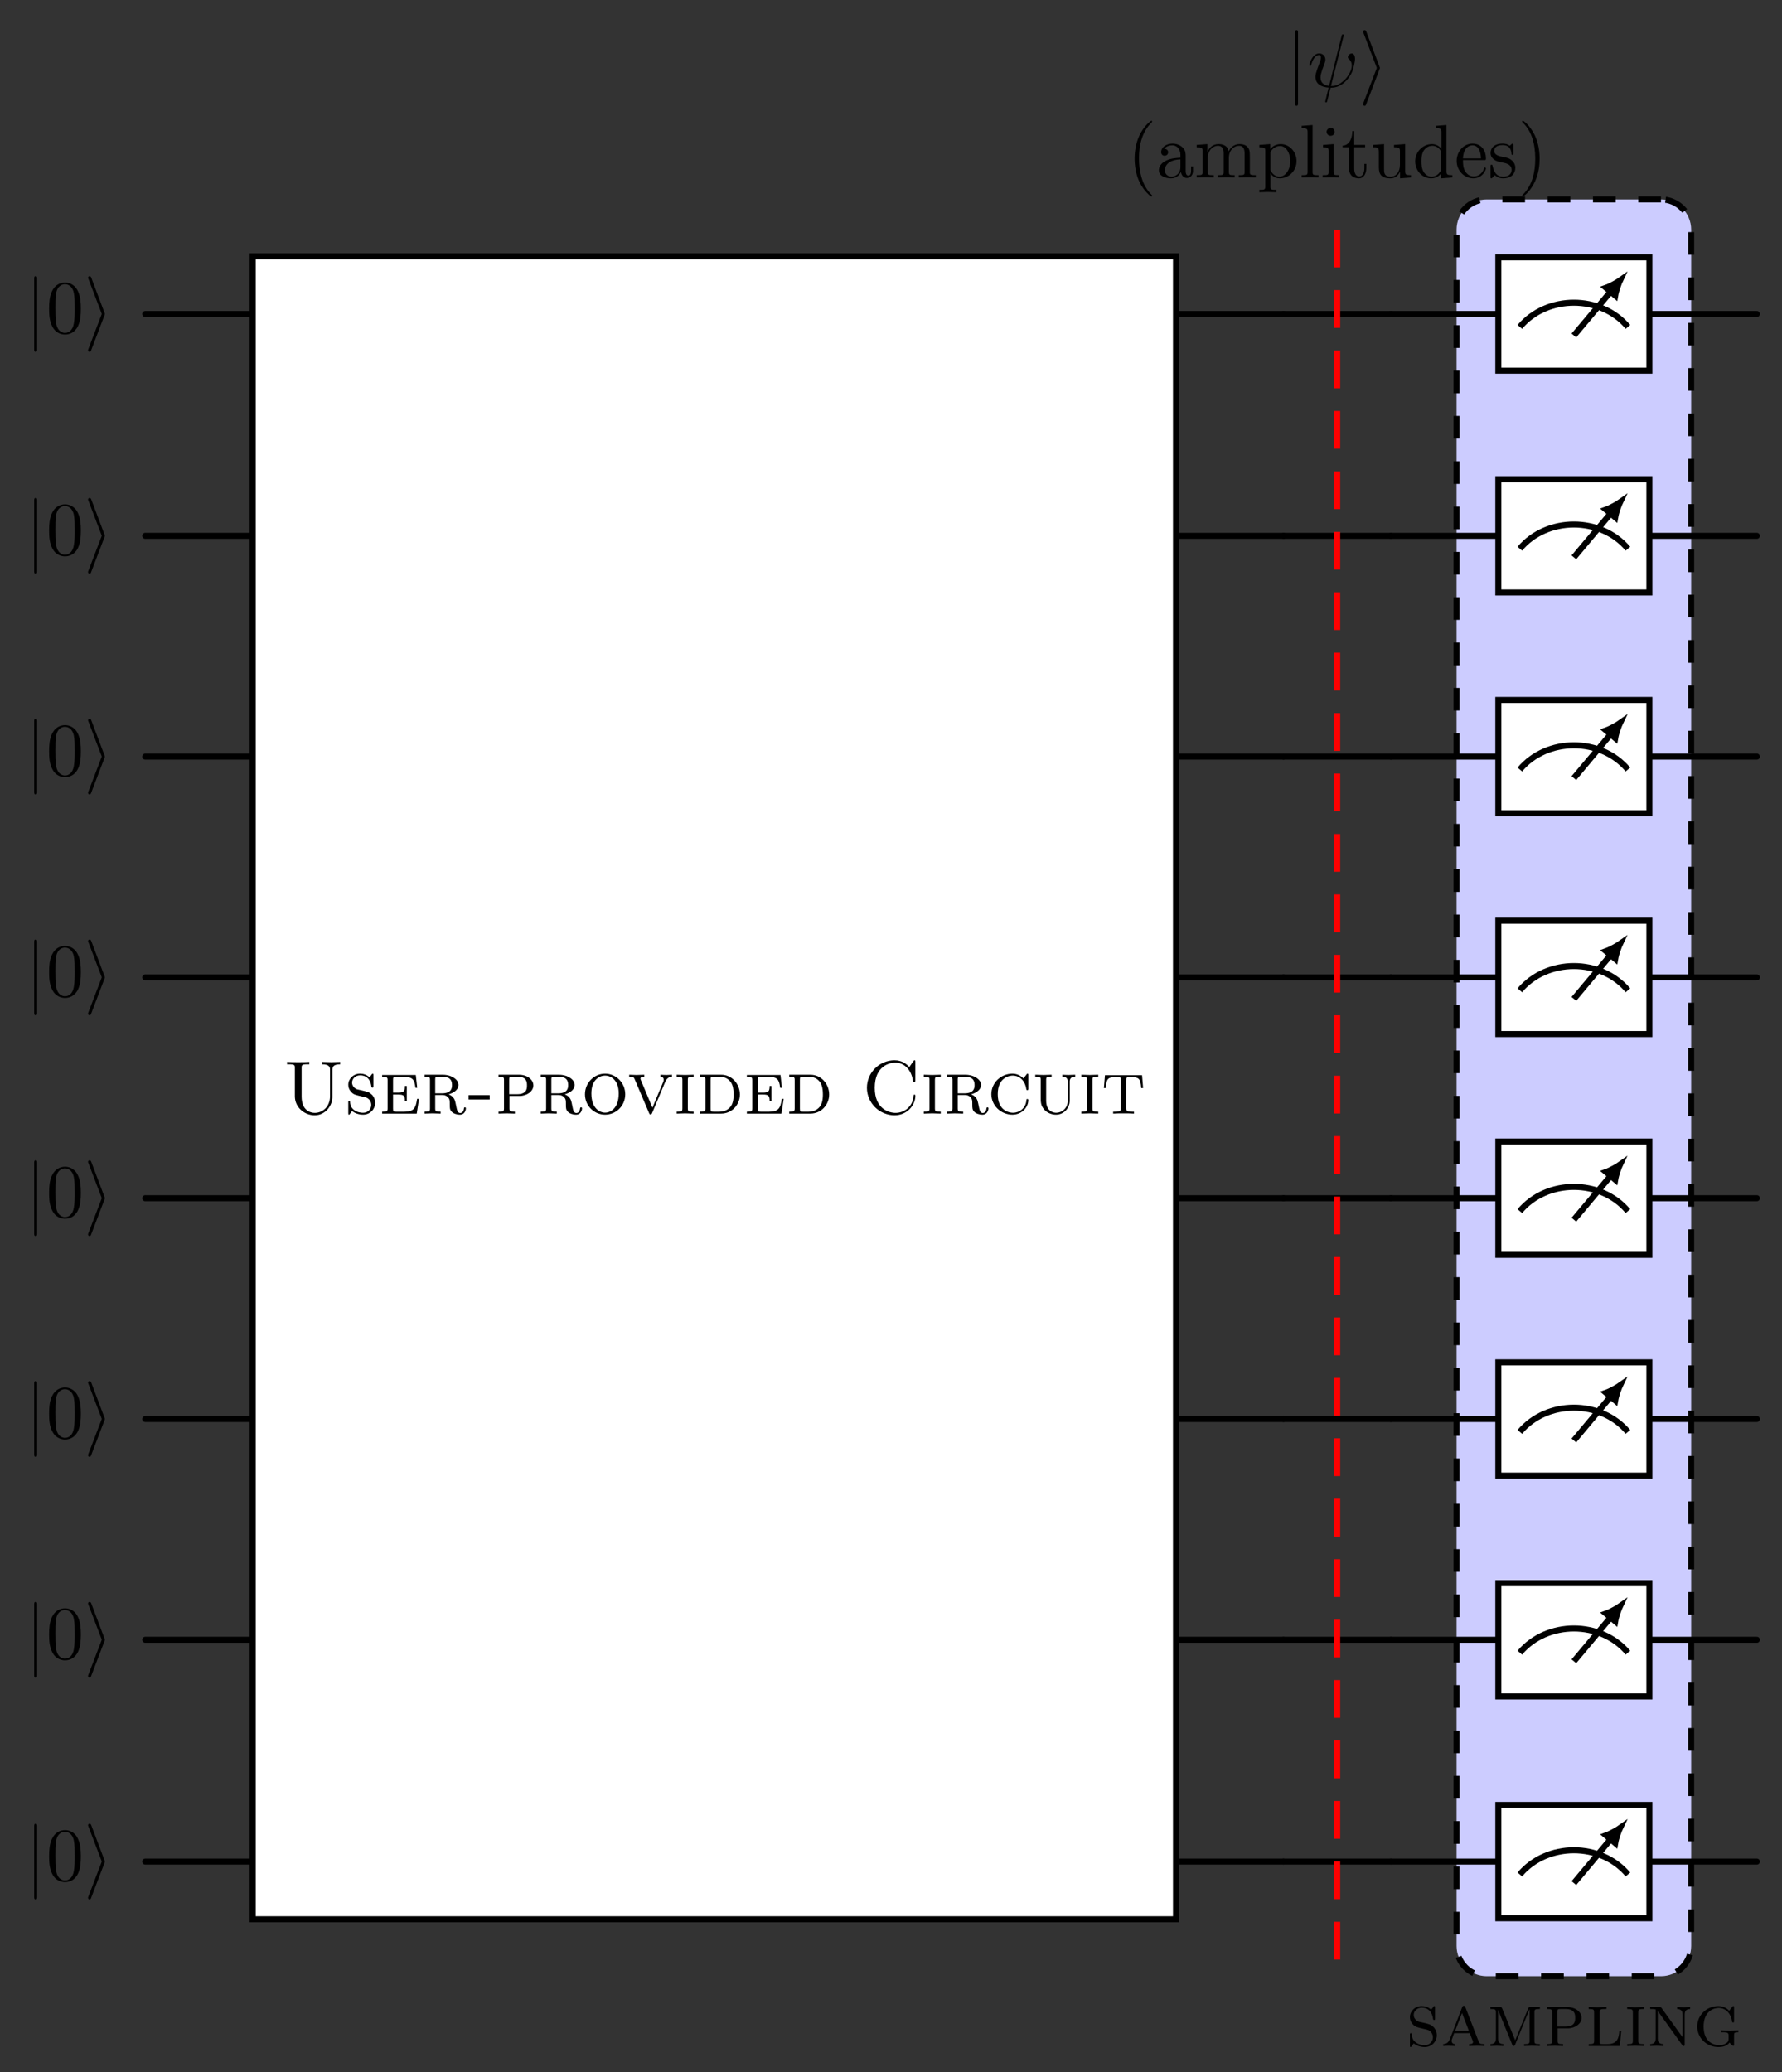 <?xml version="1.0" encoding="UTF-8"?>
<svg xmlns="http://www.w3.org/2000/svg" xmlns:xlink="http://www.w3.org/1999/xlink" width="235.076" height="273.282" viewBox="0 0 235.076 273.282">
<rect x="0" y="0" width="235.076" height="273.282" fill="#333333" stroke="none"/>
<defs>
<g>
<g id="glyph-0-0">
</g>
<g id="glyph-0-1">
<path d="M 4.062 -1.422 C 4.062 -2.047 3.672 -2.453 3.672 -2.453 C 3.297 -2.828 3.141 -2.859 2.297 -3.062 C 2.078 -3.109 1.734 -3.188 1.672 -3.203 C 1.172 -3.406 1.016 -3.797 1.016 -4.094 C 1.016 -4.562 1.422 -5.047 2.078 -5.047 C 3.344 -5.047 3.531 -3.875 3.562 -3.562 C 3.594 -3.484 3.594 -3.422 3.703 -3.422 C 3.828 -3.422 3.828 -3.484 3.828 -3.672 L 3.828 -5.031 C 3.828 -5.188 3.828 -5.266 3.734 -5.266 C 3.672 -5.266 3.656 -5.25 3.516 -5.031 C 3.453 -4.984 3.359 -4.828 3.312 -4.781 C 2.938 -5.141 2.484 -5.266 2.078 -5.266 C 1.172 -5.266 0.516 -4.578 0.516 -3.812 C 0.516 -3.25 0.828 -2.922 0.953 -2.797 C 1.25 -2.5 1.453 -2.469 2.359 -2.25 C 2.906 -2.125 3 -2.109 3.234 -1.891 C 3.281 -1.859 3.547 -1.578 3.547 -1.141 C 3.547 -0.641 3.156 -0.109 2.469 -0.109 C 2.219 -0.109 1.672 -0.156 1.25 -0.5 C 0.797 -0.844 0.766 -1.328 0.75 -1.609 C 0.75 -1.688 0.672 -1.688 0.641 -1.688 C 0.516 -1.688 0.516 -1.625 0.516 -1.453 L 0.516 -0.094 C 0.516 0.062 0.516 0.141 0.609 0.141 C 0.672 0.141 0.672 0.125 0.828 -0.094 C 0.875 -0.141 0.984 -0.297 1.016 -0.344 C 1.312 -0.094 1.828 0.141 2.469 0.141 C 3.438 0.141 4.062 -0.625 4.062 -1.422 Z M 4.062 -1.422 "/>
</g>
<g id="glyph-0-2">
<path d="M 5.766 0 L 5.766 -0.25 C 5.219 -0.25 5.125 -0.297 5 -0.641 L 3.281 -5.078 C 3.219 -5.234 3.172 -5.297 3.062 -5.297 C 2.922 -5.297 2.906 -5.234 2.844 -5.109 L 1.25 -0.984 C 1.141 -0.719 0.969 -0.266 0.344 -0.25 L 0.344 0 C 0.562 -0.016 0.844 -0.031 1.062 -0.031 L 1.891 0 L 1.891 -0.25 C 1.469 -0.266 1.453 -0.609 1.453 -0.703 C 1.453 -0.781 1.453 -0.797 1.781 -1.688 L 3.844 -1.688 L 4.062 -1.125 C 4.141 -0.922 4.281 -0.594 4.281 -0.531 C 4.281 -0.25 3.922 -0.25 3.75 -0.25 L 3.75 0 L 4.812 -0.031 C 5.141 -0.031 5.531 -0.016 5.766 0 Z M 3.75 -1.938 L 1.891 -1.938 L 2.828 -4.344 Z M 3.75 -1.938 "/>
</g>
<g id="glyph-0-3">
<path d="M 6.984 0 L 6.984 -0.25 C 6.312 -0.25 6.266 -0.312 6.266 -0.719 L 6.266 -4.406 C 6.266 -4.812 6.312 -4.875 6.984 -4.875 L 6.984 -5.125 L 5.766 -5.125 C 5.547 -5.125 5.516 -5.125 5.438 -4.938 L 3.734 -0.75 L 2.016 -4.938 C 1.938 -5.125 1.891 -5.125 1.672 -5.125 L 0.469 -5.125 L 0.469 -4.875 C 1.141 -4.875 1.188 -4.812 1.188 -4.406 L 1.188 -1 C 1.188 -0.781 1.188 -0.25 0.469 -0.25 L 0.469 0 L 1.328 -0.031 C 1.469 -0.031 1.938 -0.016 2.188 0 L 2.188 -0.25 C 1.469 -0.25 1.469 -0.781 1.469 -1 L 1.469 -4.766 L 3.344 -0.172 C 3.375 -0.094 3.422 0 3.531 0 C 3.625 0 3.672 -0.094 3.719 -0.172 L 5.609 -4.828 L 5.625 -4.828 L 5.625 -0.719 C 5.625 -0.312 5.578 -0.25 4.906 -0.25 L 4.906 0 L 5.938 -0.031 C 6.297 -0.031 6.656 -0.016 6.984 0 Z M 6.984 0 "/>
</g>
<g id="glyph-0-4">
<path d="M 5.047 -3.719 C 5.047 -4.438 4.297 -5.125 3.156 -5.125 L 0.453 -5.125 L 0.453 -4.875 C 1.109 -4.875 1.172 -4.812 1.172 -4.406 L 1.172 -0.719 C 1.172 -0.312 1.109 -0.25 0.453 -0.25 L 0.453 0 L 1.531 -0.031 L 2.609 0 L 2.609 -0.25 C 1.938 -0.25 1.891 -0.312 1.891 -0.719 L 1.891 -2.328 L 3.219 -2.328 C 4.219 -2.328 5.047 -2.953 5.047 -3.719 Z M 4.203 -3.719 C 4.203 -3.328 4.203 -2.562 2.938 -2.562 L 1.859 -2.562 L 1.859 -4.453 C 1.859 -4.844 1.906 -4.875 2.25 -4.875 L 2.938 -4.875 C 4.203 -4.875 4.203 -4.109 4.203 -3.719 Z M 4.203 -3.719 "/>
</g>
<g id="glyph-0-5">
<path d="M 4.719 -1.938 L 4.469 -1.938 C 4.391 -1.141 4.281 -0.25 2.891 -0.25 L 2.266 -0.25 C 1.906 -0.25 1.859 -0.281 1.859 -0.672 L 1.859 -4.375 C 1.859 -4.875 2.016 -4.875 2.766 -4.875 L 2.766 -5.125 L 1.531 -5.094 L 0.422 -5.125 L 0.422 -4.875 C 1.094 -4.875 1.141 -4.812 1.141 -4.406 L 1.141 -0.719 C 1.141 -0.312 1.094 -0.25 0.422 -0.25 L 0.422 0 L 4.531 0 Z M 4.719 -1.938 "/>
</g>
<g id="glyph-0-6">
<path d="M 2.625 0 L 2.625 -0.25 C 1.906 -0.25 1.859 -0.297 1.859 -0.734 L 1.859 -4.391 C 1.859 -4.828 1.906 -4.875 2.625 -4.875 L 2.625 -5.125 L 1.5 -5.094 L 0.391 -5.125 L 0.391 -4.875 C 1.094 -4.875 1.141 -4.828 1.141 -4.391 L 1.141 -0.734 C 1.141 -0.297 1.094 -0.25 0.391 -0.25 L 0.391 0 L 1.5 -0.031 Z M 2.625 0 "/>
</g>
<g id="glyph-0-7">
<path d="M 5.688 -4.875 L 5.688 -5.125 L 4.828 -5.094 C 4.672 -5.094 4.219 -5.109 3.969 -5.125 L 3.969 -4.875 C 4.688 -4.875 4.688 -4.344 4.688 -4.109 L 4.688 -1.156 L 1.922 -5 C 1.828 -5.125 1.812 -5.125 1.625 -5.125 L 0.422 -5.125 L 0.422 -4.875 C 0.672 -4.875 0.953 -4.875 1.141 -4.812 L 1.141 -1 C 1.141 -0.781 1.141 -0.25 0.422 -0.25 L 0.422 0 L 1.281 -0.031 C 1.438 -0.031 1.891 -0.016 2.141 0 L 2.141 -0.25 C 1.422 -0.25 1.422 -0.781 1.422 -1 L 1.422 -4.578 L 1.531 -4.453 L 4.656 -0.109 C 4.734 0 4.766 0 4.828 0 C 4.969 0 4.969 -0.062 4.969 -0.266 L 4.969 -4.109 C 4.969 -4.344 4.969 -4.875 5.688 -4.875 Z M 5.688 -4.875 "/>
</g>
<g id="glyph-0-8">
<path d="M 5.938 -1.812 L 5.938 -2.062 C 5.609 -2.047 5.203 -2.031 4.938 -2.031 C 4.578 -2.031 4 -2.031 3.656 -2.062 L 3.656 -1.812 L 3.859 -1.812 C 4.609 -1.812 4.656 -1.703 4.656 -1.312 L 4.656 -1 C 4.656 -0.781 4.656 -0.531 4.25 -0.312 C 4.031 -0.172 3.703 -0.109 3.406 -0.109 C 2.797 -0.109 1.359 -0.438 1.359 -2.562 C 1.359 -4.75 2.875 -5.016 3.359 -5.016 C 4.094 -5.016 4.922 -4.5 5.109 -3.234 C 5.141 -3.156 5.141 -3.094 5.25 -3.094 C 5.375 -3.094 5.375 -3.156 5.375 -3.344 L 5.375 -5.031 C 5.375 -5.188 5.375 -5.266 5.281 -5.266 C 5.219 -5.266 5.203 -5.25 5.125 -5.141 L 4.734 -4.641 C 4.359 -5.047 3.844 -5.266 3.297 -5.266 C 1.797 -5.266 0.516 -4.094 0.516 -2.562 C 0.516 -1.078 1.75 0.141 3.312 0.141 C 3.656 0.141 4.391 0.094 4.781 -0.453 C 4.875 -0.312 5.172 -0.016 5.281 -0.016 C 5.375 -0.016 5.375 -0.094 5.375 -0.234 L 5.375 -1.359 C 5.375 -1.75 5.406 -1.812 5.938 -1.812 Z M 5.938 -1.812 "/>
</g>
<g id="glyph-0-9">
<path d="M 7.562 -6.5 L 7.562 -6.812 L 6.375 -6.781 L 5.188 -6.812 L 5.188 -6.5 C 6.219 -6.5 6.219 -6.031 6.219 -5.766 L 6.219 -2.297 C 6.219 -0.891 5.219 -0.094 4.203 -0.094 C 3.672 -0.094 2.469 -0.375 2.469 -2.25 L 2.469 -6.031 C 2.469 -6.391 2.484 -6.5 3.25 -6.5 L 3.484 -6.5 L 3.484 -6.812 C 3.141 -6.781 2.406 -6.781 2.031 -6.781 C 1.641 -6.781 0.891 -6.781 0.547 -6.812 L 0.547 -6.5 L 0.781 -6.5 C 1.562 -6.5 1.578 -6.391 1.578 -6.031 L 1.578 -2.281 C 1.578 -0.875 2.781 0.219 4.188 0.219 C 5.688 0.219 6.531 -1.156 6.531 -2.141 L 6.531 -5.734 C 6.531 -6.047 6.531 -6.5 7.562 -6.5 Z M 7.562 -6.5 "/>
</g>
<g id="glyph-0-10">
<path d="M 5.281 -1.938 L 5.031 -1.938 C 4.859 -0.734 4.609 -0.25 3.344 -0.25 L 2.266 -0.25 C 1.906 -0.25 1.859 -0.281 1.859 -0.672 L 1.859 -2.516 L 2.562 -2.516 C 3.297 -2.516 3.422 -2.328 3.422 -1.656 L 3.672 -1.656 L 3.672 -3.641 L 3.422 -3.641 C 3.422 -2.969 3.297 -2.766 2.562 -2.766 L 1.859 -2.766 L 1.859 -4.422 C 1.859 -4.812 1.906 -4.844 2.266 -4.844 L 3.281 -4.844 C 4.438 -4.844 4.688 -4.5 4.812 -3.406 L 5.047 -3.406 L 4.859 -5.094 L 0.422 -5.094 L 0.422 -4.844 C 1.094 -4.844 1.141 -4.781 1.141 -4.375 L 1.141 -0.719 C 1.141 -0.312 1.094 -0.25 0.422 -0.25 L 0.422 0 L 4.984 0 Z M 5.281 -1.938 "/>
</g>
<g id="glyph-0-11">
<path d="M 5.906 -0.672 C 5.906 -0.734 5.906 -0.828 5.781 -0.828 C 5.672 -0.828 5.656 -0.734 5.656 -0.703 C 5.594 -0.094 5.234 -0.078 5.156 -0.078 C 4.969 -0.078 4.875 -0.203 4.812 -0.312 C 4.734 -0.484 4.672 -0.75 4.547 -1.391 C 4.469 -1.75 4.359 -2.25 3.625 -2.547 C 4.312 -2.719 4.938 -3.172 4.938 -3.781 C 4.938 -4.469 4.047 -5.125 2.844 -5.125 L 0.453 -5.125 L 0.453 -4.875 C 1.109 -4.875 1.172 -4.812 1.172 -4.406 L 1.172 -0.719 C 1.172 -0.312 1.109 -0.25 0.453 -0.25 L 0.453 0 L 1.5 -0.031 L 2.578 0 L 2.578 -0.25 C 1.906 -0.25 1.859 -0.312 1.859 -0.719 L 1.859 -2.453 L 2.75 -2.453 C 3 -2.453 3.266 -2.438 3.562 -2.141 C 3.781 -1.906 3.781 -1.672 3.781 -1.234 C 3.781 -0.672 3.781 -0.5 4.094 -0.188 C 4.281 -0.016 4.672 0.141 5.125 0.141 C 5.766 0.141 5.906 -0.484 5.906 -0.672 Z M 4.078 -3.781 C 4.078 -3.391 4.031 -2.672 2.734 -2.672 L 1.859 -2.672 L 1.859 -4.453 C 1.859 -4.688 1.875 -4.797 1.969 -4.844 C 2.047 -4.875 2.312 -4.875 2.5 -4.875 C 3.234 -4.875 4.078 -4.844 4.078 -3.781 Z M 4.078 -3.781 "/>
</g>
<g id="glyph-0-12">
<path d="M 3.047 -1.859 L 3.047 -2.438 L 0.266 -2.438 L 0.266 -1.859 Z M 3.047 -1.859 "/>
</g>
<g id="glyph-0-13">
<path d="M 5.828 -2.547 C 5.828 -4.031 4.641 -5.266 3.172 -5.266 C 1.688 -5.266 0.516 -4.031 0.516 -2.547 C 0.516 -1.031 1.719 0.141 3.172 0.141 C 4.625 0.141 5.828 -1.031 5.828 -2.547 Z M 4.969 -2.656 C 4.969 -0.688 3.875 -0.125 3.172 -0.125 C 2.469 -0.125 1.359 -0.688 1.359 -2.656 C 1.359 -4.531 2.5 -5.016 3.172 -5.016 C 3.844 -5.016 4.969 -4.516 4.969 -2.656 Z M 4.969 -2.656 "/>
</g>
<g id="glyph-0-14">
<path d="M 5.875 -4.875 L 5.875 -5.125 C 5.656 -5.109 5.391 -5.094 5.188 -5.094 C 4.922 -5.094 4.641 -5.109 4.359 -5.125 L 4.359 -4.875 C 4.719 -4.844 4.781 -4.641 4.781 -4.453 C 4.781 -4.344 4.75 -4.25 4.703 -4.141 L 3.297 -0.781 L 1.797 -4.359 C 1.719 -4.547 1.719 -4.562 1.719 -4.609 C 1.719 -4.875 2.047 -4.875 2.219 -4.875 L 2.219 -5.125 L 1.172 -5.094 C 0.922 -5.094 0.516 -5.109 0.234 -5.125 L 0.234 -4.875 C 0.781 -4.875 0.844 -4.812 0.984 -4.469 L 2.844 -0.094 C 2.906 0.047 2.922 0.109 3.047 0.109 C 3.188 0.109 3.203 0.047 3.266 -0.094 L 5 -4.219 C 5.281 -4.844 5.719 -4.859 5.875 -4.875 Z M 5.875 -4.875 "/>
</g>
<g id="glyph-0-15">
<path d="M 5.719 -2.516 C 5.719 -3.891 4.688 -5.125 3.25 -5.125 L 0.453 -5.125 L 0.453 -4.875 C 1.109 -4.875 1.172 -4.812 1.172 -4.406 L 1.172 -0.719 C 1.172 -0.312 1.109 -0.25 0.453 -0.25 L 0.453 0 L 3.25 0 C 4.656 0 5.719 -1.156 5.719 -2.516 Z M 4.891 -2.516 C 4.891 -1.703 4.734 -1.281 4.531 -0.969 C 4.359 -0.75 3.938 -0.25 3.016 -0.25 L 2.25 -0.25 C 1.906 -0.25 1.859 -0.281 1.859 -0.672 L 1.859 -4.453 C 1.859 -4.844 1.906 -4.875 2.25 -4.875 L 3.016 -4.875 C 3.875 -4.875 4.312 -4.406 4.453 -4.234 C 4.672 -3.953 4.891 -3.531 4.891 -2.516 Z M 4.891 -2.516 "/>
</g>
<g id="glyph-0-16">
<path d="M 7.109 -2.328 C 7.109 -2.422 7.109 -2.5 6.984 -2.5 C 6.875 -2.5 6.875 -2.438 6.859 -2.328 C 6.781 -0.891 5.609 -0.094 4.5 -0.094 C 3.625 -0.094 1.75 -0.609 1.75 -3.406 C 1.75 -6.344 3.781 -6.719 4.469 -6.719 C 5.547 -6.719 6.562 -5.891 6.781 -4.359 C 6.812 -4.219 6.812 -4.188 6.953 -4.188 C 7.109 -4.188 7.109 -4.219 7.109 -4.422 L 7.109 -6.781 C 7.109 -6.953 7.109 -7.031 7 -7.031 C 6.953 -7.031 6.922 -7.031 6.844 -6.906 L 6.312 -6.141 C 5.984 -6.484 5.391 -7.031 4.359 -7.031 C 2.391 -7.031 0.719 -5.438 0.719 -3.406 C 0.719 -1.375 2.391 0.219 4.359 0.219 C 6.047 0.219 7.109 -1.141 7.109 -2.328 Z M 7.109 -2.328 "/>
</g>
<g id="glyph-0-17">
<path d="M 5.391 -1.766 C 5.391 -1.859 5.391 -1.922 5.25 -1.922 C 5.141 -1.922 5.141 -1.859 5.141 -1.766 C 5.062 -0.703 4.203 -0.109 3.375 -0.109 C 2.875 -0.109 1.359 -0.375 1.359 -2.562 C 1.359 -4.781 2.906 -5.016 3.359 -5.016 C 4.094 -5.016 4.938 -4.5 5.125 -3.234 C 5.141 -3.156 5.156 -3.094 5.25 -3.094 C 5.391 -3.094 5.391 -3.156 5.391 -3.344 L 5.391 -5.031 C 5.391 -5.188 5.391 -5.266 5.281 -5.266 C 5.219 -5.266 5.219 -5.25 5.141 -5.141 L 4.75 -4.641 C 4.531 -4.859 4.047 -5.266 3.297 -5.266 C 1.797 -5.266 0.516 -4.078 0.516 -2.562 C 0.516 -1.047 1.797 0.141 3.297 0.141 C 4.594 0.141 5.391 -0.891 5.391 -1.766 Z M 5.391 -1.766 "/>
</g>
<g id="glyph-0-18">
<path d="M 5.688 -4.875 L 5.688 -5.125 C 5.438 -5.109 4.906 -5.094 4.844 -5.094 C 4.562 -5.094 4.281 -5.109 4 -5.125 L 4 -4.875 C 4.719 -4.875 4.719 -4.344 4.719 -4.109 L 4.719 -1.781 C 4.719 -0.625 3.859 -0.109 3.188 -0.109 C 2.875 -0.109 1.859 -0.234 1.859 -1.719 L 1.859 -4.406 C 1.859 -4.812 1.906 -4.875 2.578 -4.875 L 2.578 -5.125 L 1.5 -5.094 L 0.422 -5.125 L 0.422 -4.875 C 1.109 -4.875 1.141 -4.812 1.141 -4.391 L 1.141 -2.219 C 1.141 -1.969 1.141 -1.609 1.172 -1.469 C 1.25 -0.672 2.047 0.141 3.156 0.141 C 4.312 0.141 4.953 -0.875 4.969 -1.609 L 4.969 -4.25 C 4.969 -4.656 5.234 -4.875 5.688 -4.875 Z M 5.688 -4.875 "/>
</g>
<g id="glyph-0-19">
<path d="M 5.531 -3.375 L 5.391 -5.062 L 0.5 -5.062 L 0.359 -3.375 L 0.609 -3.375 C 0.703 -4.641 0.891 -4.812 2 -4.812 C 2.562 -4.812 2.594 -4.812 2.594 -4.391 L 2.594 -0.75 C 2.594 -0.359 2.547 -0.25 1.781 -0.25 L 1.578 -0.25 L 1.578 0 C 1.969 -0.031 2.547 -0.031 2.953 -0.031 C 3.344 -0.031 3.938 -0.031 4.328 0 L 4.328 -0.25 L 4.109 -0.25 C 3.344 -0.25 3.312 -0.359 3.312 -0.75 L 3.312 -4.391 C 3.312 -4.812 3.344 -4.812 3.891 -4.812 C 4.969 -4.812 5.188 -4.641 5.281 -3.375 Z M 5.531 -3.375 "/>
</g>
<g id="glyph-1-0">
</g>
<g id="glyph-1-1">
<path d="M 1.578 -7.125 C 1.578 -7.297 1.578 -7.484 1.391 -7.484 C 1.188 -7.484 1.188 -7.297 1.188 -7.125 L 1.188 2.141 C 1.188 2.312 1.188 2.5 1.391 2.5 C 1.578 2.5 1.578 2.312 1.578 2.141 Z M 1.578 -7.125 "/>
</g>
<g id="glyph-1-2">
<path d="M 2.719 -2.328 C 2.766 -2.438 2.766 -2.469 2.766 -2.5 C 2.766 -2.516 2.766 -2.547 2.719 -2.656 L 0.984 -7.25 C 0.922 -7.422 0.859 -7.484 0.75 -7.484 C 0.641 -7.484 0.547 -7.391 0.547 -7.281 C 0.547 -7.25 0.547 -7.234 0.594 -7.125 L 2.359 -2.5 L 0.594 2.109 C 0.547 2.219 0.547 2.25 0.547 2.297 C 0.547 2.406 0.641 2.5 0.75 2.5 C 0.875 2.5 0.922 2.391 0.953 2.297 Z M 2.719 -2.328 "/>
</g>
<g id="glyph-2-0">
</g>
<g id="glyph-2-1">
<path d="M 4.578 -3.188 C 4.578 -3.984 4.531 -4.781 4.188 -5.516 C 3.734 -6.484 2.906 -6.641 2.5 -6.641 C 1.891 -6.641 1.172 -6.375 0.75 -5.453 C 0.438 -4.766 0.391 -3.984 0.391 -3.188 C 0.391 -2.438 0.422 -1.547 0.844 -0.781 C 1.266 0.016 2 0.219 2.484 0.219 C 3.016 0.219 3.781 0.016 4.219 -0.938 C 4.531 -1.625 4.578 -2.406 4.578 -3.188 Z M 2.484 0 C 2.094 0 1.5 -0.25 1.328 -1.203 C 1.219 -1.797 1.219 -2.719 1.219 -3.312 C 1.219 -3.953 1.219 -4.609 1.297 -5.141 C 1.484 -6.328 2.234 -6.422 2.484 -6.422 C 2.812 -6.422 3.469 -6.234 3.656 -5.25 C 3.766 -4.688 3.766 -3.938 3.766 -3.312 C 3.766 -2.562 3.766 -1.891 3.656 -1.25 C 3.5 -0.297 2.938 0 2.484 0 Z M 2.484 0 "/>
</g>
<g id="glyph-3-0">
</g>
<g id="glyph-3-1">
<path d="M 4.812 -6.656 C 4.812 -6.703 4.828 -6.766 4.828 -6.812 C 4.828 -6.906 4.766 -6.922 4.719 -6.922 C 4.609 -6.922 4.609 -6.891 4.562 -6.719 L 2.906 -0.125 C 2.156 -0.219 1.781 -0.594 1.781 -1.25 C 1.781 -1.453 1.781 -1.703 2.312 -3.094 C 2.359 -3.219 2.422 -3.391 2.422 -3.594 C 2.422 -4.031 2.109 -4.406 1.609 -4.406 C 0.656 -4.406 0.297 -2.953 0.297 -2.875 C 0.297 -2.766 0.391 -2.766 0.406 -2.766 C 0.516 -2.766 0.516 -2.797 0.562 -2.953 C 0.844 -3.891 1.234 -4.188 1.578 -4.188 C 1.656 -4.188 1.828 -4.188 1.828 -3.875 C 1.828 -3.609 1.719 -3.359 1.594 -3.016 C 1.109 -1.75 1.109 -1.5 1.109 -1.328 C 1.109 -0.375 1.891 0.031 2.844 0.094 C 2.766 0.453 2.766 0.469 2.625 1 C 2.609 1.109 2.406 1.906 2.406 1.938 C 2.406 1.953 2.406 2.047 2.516 2.047 C 2.547 2.047 2.594 2.047 2.609 2 C 2.641 1.984 2.703 1.734 2.734 1.594 L 3.109 0.109 C 3.484 0.109 4.359 0.109 5.297 -0.953 C 5.703 -1.422 5.906 -1.859 6.016 -2.156 C 6.109 -2.406 6.328 -3.266 6.328 -3.703 C 6.328 -4.266 6.062 -4.406 5.891 -4.406 C 5.641 -4.406 5.391 -4.141 5.391 -3.922 C 5.391 -3.797 5.453 -3.734 5.547 -3.656 C 5.656 -3.547 5.906 -3.297 5.906 -2.812 C 5.906 -2.172 5.391 -1.359 5.031 -1 C 4.156 -0.109 3.516 -0.109 3.156 -0.109 Z M 4.812 -6.656 "/>
</g>
<g id="glyph-4-0">
</g>
<g id="glyph-4-1">
<path d="M 3.297 2.391 C 3.297 2.359 3.297 2.344 3.125 2.172 C 1.891 0.922 1.562 -0.969 1.562 -2.5 C 1.562 -4.234 1.938 -5.969 3.172 -7.203 C 3.297 -7.328 3.297 -7.344 3.297 -7.375 C 3.297 -7.453 3.266 -7.484 3.203 -7.484 C 3.094 -7.484 2.203 -6.797 1.609 -5.531 C 1.109 -4.438 0.984 -3.328 0.984 -2.5 C 0.984 -1.719 1.094 -0.516 1.641 0.625 C 2.25 1.844 3.094 2.5 3.203 2.5 C 3.266 2.5 3.297 2.469 3.297 2.391 Z M 3.297 2.391 "/>
</g>
<g id="glyph-4-2">
<path d="M 4.812 -0.891 L 4.812 -1.453 L 4.562 -1.453 L 4.562 -0.891 C 4.562 -0.312 4.312 -0.25 4.203 -0.25 C 3.875 -0.25 3.844 -0.703 3.844 -0.75 L 3.844 -2.734 C 3.844 -3.156 3.844 -3.547 3.484 -3.922 C 3.094 -4.312 2.594 -4.469 2.109 -4.469 C 1.297 -4.469 0.609 -4 0.609 -3.344 C 0.609 -3.047 0.812 -2.875 1.062 -2.875 C 1.344 -2.875 1.531 -3.078 1.531 -3.328 C 1.531 -3.453 1.469 -3.781 1.016 -3.781 C 1.281 -4.141 1.781 -4.25 2.094 -4.25 C 2.578 -4.25 3.156 -3.859 3.156 -2.969 L 3.156 -2.609 C 2.641 -2.578 1.938 -2.547 1.312 -2.25 C 0.562 -1.906 0.312 -1.391 0.312 -0.953 C 0.312 -0.141 1.281 0.109 1.906 0.109 C 2.578 0.109 3.031 -0.297 3.219 -0.75 C 3.266 -0.359 3.531 0.062 4 0.062 C 4.203 0.062 4.812 -0.078 4.812 -0.891 Z M 3.156 -1.391 C 3.156 -0.453 2.438 -0.109 1.984 -0.109 C 1.5 -0.109 1.094 -0.453 1.094 -0.953 C 1.094 -1.5 1.5 -2.328 3.156 -2.391 Z M 3.156 -1.391 "/>
</g>
<g id="glyph-4-3">
<path d="M 8.109 0 L 8.109 -0.312 C 7.594 -0.312 7.344 -0.312 7.328 -0.609 L 7.328 -2.516 C 7.328 -3.375 7.328 -3.672 7.016 -4.031 C 6.875 -4.203 6.547 -4.406 5.969 -4.406 C 5.141 -4.406 4.688 -3.812 4.531 -3.422 C 4.391 -4.297 3.656 -4.406 3.203 -4.406 C 2.469 -4.406 2 -3.984 1.719 -3.359 L 1.719 -4.406 L 0.312 -4.297 L 0.312 -3.984 C 1.016 -3.984 1.094 -3.922 1.094 -3.422 L 1.094 -0.75 C 1.094 -0.312 0.984 -0.312 0.312 -0.312 L 0.312 0 L 1.453 -0.031 L 2.562 0 L 2.562 -0.312 C 1.891 -0.312 1.781 -0.312 1.781 -0.75 L 1.781 -2.594 C 1.781 -3.625 2.5 -4.188 3.125 -4.188 C 3.766 -4.188 3.875 -3.656 3.875 -3.078 L 3.875 -0.75 C 3.875 -0.312 3.766 -0.312 3.094 -0.312 L 3.094 0 L 4.219 -0.031 L 5.328 0 L 5.328 -0.312 C 4.672 -0.312 4.562 -0.312 4.562 -0.75 L 4.562 -2.594 C 4.562 -3.625 5.266 -4.188 5.906 -4.188 C 6.531 -4.188 6.641 -3.656 6.641 -3.078 L 6.641 -0.75 C 6.641 -0.312 6.531 -0.312 5.859 -0.312 L 5.859 0 L 6.984 -0.031 Z M 8.109 0 "/>
</g>
<g id="glyph-4-4">
<path d="M 5.188 -2.156 C 5.188 -3.422 4.234 -4.406 3.109 -4.406 C 2.328 -4.406 1.906 -3.969 1.719 -3.75 L 1.719 -4.406 L 0.281 -4.297 L 0.281 -3.984 C 0.984 -3.984 1.062 -3.922 1.062 -3.484 L 1.062 1.172 C 1.062 1.625 0.953 1.625 0.281 1.625 L 0.281 1.938 L 1.391 1.906 L 2.516 1.938 L 2.516 1.625 C 1.859 1.625 1.75 1.625 1.75 1.172 L 1.75 -0.594 C 1.797 -0.422 2.219 0.109 2.969 0.109 C 4.156 0.109 5.188 -0.875 5.188 -2.156 Z M 4.359 -2.156 C 4.359 -0.953 3.672 -0.109 2.938 -0.109 C 2.531 -0.109 2.156 -0.312 1.891 -0.719 C 1.75 -0.922 1.75 -0.938 1.75 -1.141 L 1.75 -3.359 C 2.031 -3.875 2.516 -4.156 3.031 -4.156 C 3.766 -4.156 4.359 -3.281 4.359 -2.156 Z M 4.359 -2.156 "/>
</g>
<g id="glyph-4-5">
<path d="M 2.547 0 L 2.547 -0.312 C 1.875 -0.312 1.766 -0.312 1.766 -0.75 L 1.766 -6.922 L 0.328 -6.812 L 0.328 -6.5 C 1.031 -6.5 1.109 -6.438 1.109 -5.938 L 1.109 -0.75 C 1.109 -0.312 1 -0.312 0.328 -0.312 L 0.328 0 L 1.438 -0.031 Z M 2.547 0 "/>
</g>
<g id="glyph-4-6">
<path d="M 2.469 0 L 2.469 -0.312 C 1.797 -0.312 1.766 -0.359 1.766 -0.75 L 1.766 -4.406 L 0.375 -4.297 L 0.375 -3.984 C 1.016 -3.984 1.109 -3.922 1.109 -3.438 L 1.109 -0.75 C 1.109 -0.312 1 -0.312 0.328 -0.312 L 0.328 0 L 1.422 -0.031 C 1.781 -0.031 2.125 -0.016 2.469 0 Z M 1.906 -6.016 C 1.906 -6.297 1.688 -6.547 1.391 -6.547 C 1.047 -6.547 0.844 -6.266 0.844 -6.016 C 0.844 -5.75 1.078 -5.5 1.375 -5.5 C 1.719 -5.5 1.906 -5.766 1.906 -6.016 Z M 1.906 -6.016 "/>
</g>
<g id="glyph-4-7">
<path d="M 3.312 -1.234 L 3.312 -1.797 L 3.062 -1.797 L 3.062 -1.25 C 3.062 -0.516 2.766 -0.141 2.391 -0.141 C 1.719 -0.141 1.719 -1.047 1.719 -1.219 L 1.719 -3.984 L 3.156 -3.984 L 3.156 -4.297 L 1.719 -4.297 L 1.719 -6.125 L 1.469 -6.125 C 1.469 -5.312 1.172 -4.25 0.188 -4.203 L 0.188 -3.984 L 1.031 -3.984 L 1.031 -1.234 C 1.031 -0.016 1.969 0.109 2.328 0.109 C 3.031 0.109 3.312 -0.594 3.312 -1.234 Z M 3.312 -1.234 "/>
</g>
<g id="glyph-4-8">
<path d="M 5.328 0 L 5.328 -0.312 C 4.641 -0.312 4.562 -0.375 4.562 -0.875 L 4.562 -4.406 L 3.094 -4.297 L 3.094 -3.984 C 3.781 -3.984 3.875 -3.922 3.875 -3.422 L 3.875 -1.656 C 3.875 -0.781 3.391 -0.109 2.656 -0.109 C 1.828 -0.109 1.781 -0.578 1.781 -1.094 L 1.781 -4.406 L 0.312 -4.297 L 0.312 -3.984 C 1.094 -3.984 1.094 -3.953 1.094 -3.078 L 1.094 -1.578 C 1.094 -0.797 1.094 0.109 2.609 0.109 C 3.172 0.109 3.609 -0.172 3.891 -0.781 L 3.891 0.109 Z M 5.328 0 "/>
</g>
<g id="glyph-4-9">
<path d="M 5.25 0 L 5.25 -0.312 C 4.562 -0.312 4.469 -0.375 4.469 -0.875 L 4.469 -6.922 L 3.047 -6.812 L 3.047 -6.5 C 3.734 -6.5 3.812 -6.438 3.812 -5.938 L 3.812 -3.781 C 3.531 -4.141 3.094 -4.406 2.562 -4.406 C 1.391 -4.406 0.344 -3.422 0.344 -2.141 C 0.344 -0.875 1.312 0.109 2.453 0.109 C 3.094 0.109 3.531 -0.234 3.781 -0.547 L 3.781 0.109 Z M 3.781 -1.172 C 3.781 -1 3.781 -0.984 3.672 -0.812 C 3.375 -0.328 2.938 -0.109 2.5 -0.109 C 2.047 -0.109 1.688 -0.375 1.453 -0.75 C 1.203 -1.156 1.172 -1.719 1.172 -2.141 C 1.172 -2.5 1.188 -3.094 1.469 -3.547 C 1.688 -3.859 2.062 -4.188 2.609 -4.188 C 2.953 -4.188 3.375 -4.031 3.672 -3.594 C 3.781 -3.422 3.781 -3.406 3.781 -3.219 Z M 3.781 -1.172 "/>
</g>
<g id="glyph-4-10">
<path d="M 4.141 -1.188 C 4.141 -1.281 4.062 -1.312 4 -1.312 C 3.922 -1.312 3.891 -1.25 3.875 -1.172 C 3.531 -0.141 2.625 -0.141 2.531 -0.141 C 2.031 -0.141 1.641 -0.438 1.406 -0.812 C 1.109 -1.281 1.109 -1.938 1.109 -2.297 L 3.891 -2.297 C 4.109 -2.297 4.141 -2.297 4.141 -2.516 C 4.141 -3.5 3.594 -4.469 2.359 -4.469 C 1.203 -4.469 0.281 -3.438 0.281 -2.188 C 0.281 -0.859 1.328 0.109 2.469 0.109 C 3.688 0.109 4.141 -1 4.141 -1.188 Z M 3.484 -2.516 L 1.109 -2.516 C 1.172 -4 2.016 -4.25 2.359 -4.25 C 3.375 -4.25 3.484 -2.906 3.484 -2.516 Z M 3.484 -2.516 "/>
</g>
<g id="glyph-4-11">
<path d="M 3.594 -1.281 C 3.594 -1.797 3.297 -2.109 3.172 -2.219 C 2.844 -2.547 2.453 -2.625 2.031 -2.703 C 1.469 -2.812 0.812 -2.938 0.812 -3.516 C 0.812 -3.875 1.062 -4.281 1.922 -4.281 C 3.016 -4.281 3.078 -3.375 3.094 -3.078 C 3.094 -2.984 3.203 -2.984 3.203 -2.984 C 3.344 -2.984 3.344 -3.031 3.344 -3.219 L 3.344 -4.234 C 3.344 -4.391 3.344 -4.469 3.234 -4.469 C 3.188 -4.469 3.156 -4.469 3.031 -4.344 C 3 -4.312 2.906 -4.219 2.859 -4.188 C 2.484 -4.469 2.078 -4.469 1.922 -4.469 C 0.703 -4.469 0.328 -3.797 0.328 -3.234 C 0.328 -2.891 0.484 -2.609 0.75 -2.391 C 1.078 -2.141 1.359 -2.078 2.078 -1.938 C 2.297 -1.891 3.109 -1.734 3.109 -1.016 C 3.109 -0.516 2.766 -0.109 1.984 -0.109 C 1.141 -0.109 0.781 -0.672 0.594 -1.531 C 0.562 -1.656 0.562 -1.688 0.453 -1.688 C 0.328 -1.688 0.328 -1.625 0.328 -1.453 L 0.328 -0.125 C 0.328 0.047 0.328 0.109 0.438 0.109 C 0.484 0.109 0.5 0.094 0.688 -0.094 C 0.703 -0.109 0.703 -0.125 0.891 -0.312 C 1.328 0.094 1.781 0.109 1.984 0.109 C 3.125 0.109 3.594 -0.562 3.594 -1.281 Z M 3.594 -1.281 "/>
</g>
<g id="glyph-4-12">
<path d="M 2.875 -2.5 C 2.875 -3.266 2.766 -4.469 2.219 -5.609 C 1.625 -6.828 0.766 -7.484 0.672 -7.484 C 0.609 -7.484 0.562 -7.438 0.562 -7.375 C 0.562 -7.344 0.562 -7.328 0.75 -7.141 C 1.734 -6.156 2.297 -4.578 2.297 -2.5 C 2.297 -0.781 1.938 0.969 0.703 2.219 C 0.562 2.344 0.562 2.359 0.562 2.391 C 0.562 2.453 0.609 2.5 0.672 2.5 C 0.766 2.5 1.672 1.812 2.25 0.547 C 2.766 -0.547 2.875 -1.656 2.875 -2.5 Z M 2.875 -2.5 "/>
</g>
</g>
<clipPath id="clip-0">
<path clip-rule="nonzero" d="M 197.656 33.941 L 217.582 33.941 L 217.582 48.883 L 197.656 48.883 Z M 197.656 33.941 "/>
</clipPath>
<clipPath id="clip-1">
<path clip-rule="nonzero" d="M 200 33.941 L 217.582 33.941 L 217.582 48.883 L 200 48.883 Z M 200 33.941 "/>
</clipPath>
<clipPath id="clip-2">
<path clip-rule="nonzero" d="M 197.656 63.191 L 217.582 63.191 L 217.582 78.137 L 197.656 78.137 Z M 197.656 63.191 "/>
</clipPath>
<clipPath id="clip-3">
<path clip-rule="nonzero" d="M 200 63.191 L 217.582 63.191 L 217.582 78.137 L 200 78.137 Z M 200 63.191 "/>
</clipPath>
<clipPath id="clip-4">
<path clip-rule="nonzero" d="M 197.656 92.309 L 217.582 92.309 L 217.582 107.254 L 197.656 107.254 Z M 197.656 92.309 "/>
</clipPath>
<clipPath id="clip-5">
<path clip-rule="nonzero" d="M 200 92.309 L 217.582 92.309 L 217.582 107.254 L 200 107.254 Z M 200 92.309 "/>
</clipPath>
<clipPath id="clip-6">
<path clip-rule="nonzero" d="M 197.656 121.426 L 217.582 121.426 L 217.582 136.371 L 197.656 136.371 Z M 197.656 121.426 "/>
</clipPath>
<clipPath id="clip-7">
<path clip-rule="nonzero" d="M 200 121.426 L 217.582 121.426 L 217.582 136.371 L 200 136.371 Z M 200 121.426 "/>
</clipPath>
<clipPath id="clip-8">
<path clip-rule="nonzero" d="M 197.656 150.543 L 217.582 150.543 L 217.582 165.488 L 197.656 165.488 Z M 197.656 150.543 "/>
</clipPath>
<clipPath id="clip-9">
<path clip-rule="nonzero" d="M 200 150.543 L 217.582 150.543 L 217.582 165.488 L 200 165.488 Z M 200 150.543 "/>
</clipPath>
<clipPath id="clip-10">
<path clip-rule="nonzero" d="M 197.656 179.664 L 217.582 179.664 L 217.582 194.605 L 197.656 194.605 Z M 197.656 179.664 "/>
</clipPath>
<clipPath id="clip-11">
<path clip-rule="nonzero" d="M 200 179.664 L 217.582 179.664 L 217.582 194.605 L 200 194.605 Z M 200 179.664 "/>
</clipPath>
<clipPath id="clip-12">
<path clip-rule="nonzero" d="M 197.656 208.781 L 217.582 208.781 L 217.582 223.723 L 197.656 223.723 Z M 197.656 208.781 "/>
</clipPath>
<clipPath id="clip-13">
<path clip-rule="nonzero" d="M 200 208.781 L 217.582 208.781 L 217.582 223.723 L 200 223.723 Z M 200 208.781 "/>
</clipPath>
<clipPath id="clip-14">
<path clip-rule="nonzero" d="M 197.656 238.031 L 217.582 238.031 L 217.582 252.977 L 197.656 252.977 Z M 197.656 238.031 "/>
</clipPath>
<clipPath id="clip-15">
<path clip-rule="nonzero" d="M 200 238.031 L 217.582 238.031 L 217.582 252.977 L 200 252.977 Z M 200 238.031 "/>
</clipPath>
</defs>
<path fill-rule="nonzero" fill="rgb(79.999%, 79.999%, 100%)" fill-opacity="1" stroke-width="0.797" stroke-linecap="butt" stroke-linejoin="miter" stroke="rgb(0%, 0%, 0%)" stroke-opacity="1" stroke-dasharray="2.989 2.989" stroke-miterlimit="10" d="M 93.651 117.157 L 70.671 117.157 C 68.472 117.157 66.687 115.372 66.687 113.173 L 66.687 -113.171 C 66.687 -115.374 68.472 -117.159 70.671 -117.159 L 93.651 -117.159 C 95.855 -117.159 97.636 -115.374 97.636 -113.171 L 97.636 113.173 C 97.636 115.372 95.855 117.157 93.651 117.157 Z M 93.651 117.157 " transform="matrix(1, 0, 0, -1, 125.458, 143.458)"/>
<g fill="rgb(0%, 0%, 0%)" fill-opacity="1">
<use xlink:href="#glyph-0-1" x="185.478" y="269.822"/>
<use xlink:href="#glyph-0-2" x="190.041" y="269.822"/>
<use xlink:href="#glyph-0-3" x="196.148" y="269.822"/>
<use xlink:href="#glyph-0-4" x="203.59" y="269.822"/>
<use xlink:href="#glyph-0-5" x="209.149" y="269.822"/>
<use xlink:href="#glyph-0-6" x="214.26" y="269.822"/>
<use xlink:href="#glyph-0-7" x="217.269" y="269.822"/>
<use xlink:href="#glyph-0-8" x="223.376" y="269.822"/>
</g>
<path fill="none" stroke-width="0.797" stroke-linecap="round" stroke-linejoin="miter" stroke="rgb(0%, 0%, 0%)" stroke-opacity="1" stroke-miterlimit="10" d="M -92.126 102.048 L -106.298 102.048 " transform="matrix(1, 0, 0, -1, 125.458, 143.458)"/>
<path fill="none" stroke-width="0.797" stroke-linecap="round" stroke-linejoin="miter" stroke="rgb(0%, 0%, 0%)" stroke-opacity="1" stroke-miterlimit="10" d="M 43.855 102.048 L 29.679 102.048 " transform="matrix(1, 0, 0, -1, 125.458, 143.458)"/>
<path fill="none" stroke-width="0.797" stroke-linecap="round" stroke-linejoin="miter" stroke="rgb(0%, 0%, 0%)" stroke-opacity="1" stroke-miterlimit="10" d="M 58.026 102.048 L 43.855 102.048 " transform="matrix(1, 0, 0, -1, 125.458, 143.458)"/>
<path fill="none" stroke-width="0.797" stroke-linecap="round" stroke-linejoin="miter" stroke="rgb(0%, 0%, 0%)" stroke-opacity="1" stroke-miterlimit="10" d="M 72.198 102.048 L 58.026 102.048 " transform="matrix(1, 0, 0, -1, 125.458, 143.458)"/>
<path fill="none" stroke-width="0.797" stroke-linecap="round" stroke-linejoin="miter" stroke="rgb(0%, 0%, 0%)" stroke-opacity="1" stroke-miterlimit="10" d="M 106.3 102.048 L 92.124 102.048 " transform="matrix(1, 0, 0, -1, 125.458, 143.458)"/>
<path fill="none" stroke-width="0.797" stroke-linecap="round" stroke-linejoin="miter" stroke="rgb(0%, 0%, 0%)" stroke-opacity="1" stroke-miterlimit="10" d="M -92.126 72.794 L -106.298 72.794 " transform="matrix(1, 0, 0, -1, 125.458, 143.458)"/>
<path fill="none" stroke-width="0.797" stroke-linecap="round" stroke-linejoin="miter" stroke="rgb(0%, 0%, 0%)" stroke-opacity="1" stroke-miterlimit="10" d="M 43.855 72.794 L 29.679 72.794 " transform="matrix(1, 0, 0, -1, 125.458, 143.458)"/>
<path fill="none" stroke-width="0.797" stroke-linecap="round" stroke-linejoin="miter" stroke="rgb(0%, 0%, 0%)" stroke-opacity="1" stroke-miterlimit="10" d="M 58.026 72.794 L 43.855 72.794 " transform="matrix(1, 0, 0, -1, 125.458, 143.458)"/>
<path fill="none" stroke-width="0.797" stroke-linecap="round" stroke-linejoin="miter" stroke="rgb(0%, 0%, 0%)" stroke-opacity="1" stroke-miterlimit="10" d="M 72.198 72.794 L 58.026 72.794 " transform="matrix(1, 0, 0, -1, 125.458, 143.458)"/>
<path fill="none" stroke-width="0.797" stroke-linecap="round" stroke-linejoin="miter" stroke="rgb(0%, 0%, 0%)" stroke-opacity="1" stroke-miterlimit="10" d="M 106.3 72.794 L 92.124 72.794 " transform="matrix(1, 0, 0, -1, 125.458, 143.458)"/>
<path fill="none" stroke-width="0.797" stroke-linecap="round" stroke-linejoin="miter" stroke="rgb(0%, 0%, 0%)" stroke-opacity="1" stroke-miterlimit="10" d="M -92.126 43.677 L -106.298 43.677 " transform="matrix(1, 0, 0, -1, 125.458, 143.458)"/>
<path fill="none" stroke-width="0.797" stroke-linecap="round" stroke-linejoin="miter" stroke="rgb(0%, 0%, 0%)" stroke-opacity="1" stroke-miterlimit="10" d="M 43.855 43.677 L 29.679 43.677 " transform="matrix(1, 0, 0, -1, 125.458, 143.458)"/>
<path fill="none" stroke-width="0.797" stroke-linecap="round" stroke-linejoin="miter" stroke="rgb(0%, 0%, 0%)" stroke-opacity="1" stroke-miterlimit="10" d="M 58.026 43.677 L 43.855 43.677 " transform="matrix(1, 0, 0, -1, 125.458, 143.458)"/>
<path fill="none" stroke-width="0.797" stroke-linecap="round" stroke-linejoin="miter" stroke="rgb(0%, 0%, 0%)" stroke-opacity="1" stroke-miterlimit="10" d="M 72.198 43.677 L 58.026 43.677 " transform="matrix(1, 0, 0, -1, 125.458, 143.458)"/>
<path fill="none" stroke-width="0.797" stroke-linecap="round" stroke-linejoin="miter" stroke="rgb(0%, 0%, 0%)" stroke-opacity="1" stroke-miterlimit="10" d="M 106.3 43.677 L 92.124 43.677 " transform="matrix(1, 0, 0, -1, 125.458, 143.458)"/>
<path fill="none" stroke-width="0.797" stroke-linecap="round" stroke-linejoin="miter" stroke="rgb(0%, 0%, 0%)" stroke-opacity="1" stroke-miterlimit="10" d="M -92.126 14.56 L -106.298 14.56 " transform="matrix(1, 0, 0, -1, 125.458, 143.458)"/>
<path fill="none" stroke-width="0.797" stroke-linecap="round" stroke-linejoin="miter" stroke="rgb(0%, 0%, 0%)" stroke-opacity="1" stroke-miterlimit="10" d="M 43.855 14.56 L 29.679 14.56 " transform="matrix(1, 0, 0, -1, 125.458, 143.458)"/>
<path fill="none" stroke-width="0.797" stroke-linecap="round" stroke-linejoin="miter" stroke="rgb(0%, 0%, 0%)" stroke-opacity="1" stroke-miterlimit="10" d="M 58.026 14.56 L 43.855 14.56 " transform="matrix(1, 0, 0, -1, 125.458, 143.458)"/>
<path fill="none" stroke-width="0.797" stroke-linecap="round" stroke-linejoin="miter" stroke="rgb(0%, 0%, 0%)" stroke-opacity="1" stroke-miterlimit="10" d="M 72.198 14.56 L 58.026 14.56 " transform="matrix(1, 0, 0, -1, 125.458, 143.458)"/>
<path fill="none" stroke-width="0.797" stroke-linecap="round" stroke-linejoin="miter" stroke="rgb(0%, 0%, 0%)" stroke-opacity="1" stroke-miterlimit="10" d="M 106.3 14.56 L 92.124 14.56 " transform="matrix(1, 0, 0, -1, 125.458, 143.458)"/>
<path fill="none" stroke-width="0.797" stroke-linecap="round" stroke-linejoin="miter" stroke="rgb(0%, 0%, 0%)" stroke-opacity="1" stroke-miterlimit="10" d="M -92.126 -14.558 L -106.298 -14.558 " transform="matrix(1, 0, 0, -1, 125.458, 143.458)"/>
<path fill="none" stroke-width="0.797" stroke-linecap="round" stroke-linejoin="miter" stroke="rgb(0%, 0%, 0%)" stroke-opacity="1" stroke-miterlimit="10" d="M 43.855 -14.558 L 29.679 -14.558 " transform="matrix(1, 0, 0, -1, 125.458, 143.458)"/>
<path fill="none" stroke-width="0.797" stroke-linecap="round" stroke-linejoin="miter" stroke="rgb(0%, 0%, 0%)" stroke-opacity="1" stroke-miterlimit="10" d="M 58.026 -14.558 L 43.855 -14.558 " transform="matrix(1, 0, 0, -1, 125.458, 143.458)"/>
<path fill="none" stroke-width="0.797" stroke-linecap="round" stroke-linejoin="miter" stroke="rgb(0%, 0%, 0%)" stroke-opacity="1" stroke-miterlimit="10" d="M 72.198 -14.558 L 58.026 -14.558 " transform="matrix(1, 0, 0, -1, 125.458, 143.458)"/>
<path fill="none" stroke-width="0.797" stroke-linecap="round" stroke-linejoin="miter" stroke="rgb(0%, 0%, 0%)" stroke-opacity="1" stroke-miterlimit="10" d="M 106.3 -14.558 L 92.124 -14.558 " transform="matrix(1, 0, 0, -1, 125.458, 143.458)"/>
<path fill="none" stroke-width="0.797" stroke-linecap="round" stroke-linejoin="miter" stroke="rgb(0%, 0%, 0%)" stroke-opacity="1" stroke-miterlimit="10" d="M -92.126 -43.675 L -106.298 -43.675 " transform="matrix(1, 0, 0, -1, 125.458, 143.458)"/>
<path fill="none" stroke-width="0.797" stroke-linecap="round" stroke-linejoin="miter" stroke="rgb(0%, 0%, 0%)" stroke-opacity="1" stroke-miterlimit="10" d="M 43.855 -43.675 L 29.679 -43.675 " transform="matrix(1, 0, 0, -1, 125.458, 143.458)"/>
<path fill="none" stroke-width="0.797" stroke-linecap="round" stroke-linejoin="miter" stroke="rgb(0%, 0%, 0%)" stroke-opacity="1" stroke-miterlimit="10" d="M 58.026 -43.675 L 43.855 -43.675 " transform="matrix(1, 0, 0, -1, 125.458, 143.458)"/>
<path fill="none" stroke-width="0.797" stroke-linecap="round" stroke-linejoin="miter" stroke="rgb(0%, 0%, 0%)" stroke-opacity="1" stroke-miterlimit="10" d="M 72.198 -43.675 L 58.026 -43.675 " transform="matrix(1, 0, 0, -1, 125.458, 143.458)"/>
<path fill="none" stroke-width="0.797" stroke-linecap="round" stroke-linejoin="miter" stroke="rgb(0%, 0%, 0%)" stroke-opacity="1" stroke-miterlimit="10" d="M 106.3 -43.675 L 92.124 -43.675 " transform="matrix(1, 0, 0, -1, 125.458, 143.458)"/>
<path fill="none" stroke-width="0.797" stroke-linecap="round" stroke-linejoin="miter" stroke="rgb(0%, 0%, 0%)" stroke-opacity="1" stroke-miterlimit="10" d="M -92.126 -72.792 L -106.298 -72.792 " transform="matrix(1, 0, 0, -1, 125.458, 143.458)"/>
<path fill="none" stroke-width="0.797" stroke-linecap="round" stroke-linejoin="miter" stroke="rgb(0%, 0%, 0%)" stroke-opacity="1" stroke-miterlimit="10" d="M 43.855 -72.792 L 29.679 -72.792 " transform="matrix(1, 0, 0, -1, 125.458, 143.458)"/>
<path fill="none" stroke-width="0.797" stroke-linecap="round" stroke-linejoin="miter" stroke="rgb(0%, 0%, 0%)" stroke-opacity="1" stroke-miterlimit="10" d="M 58.026 -72.792 L 43.855 -72.792 " transform="matrix(1, 0, 0, -1, 125.458, 143.458)"/>
<path fill="none" stroke-width="0.797" stroke-linecap="round" stroke-linejoin="miter" stroke="rgb(0%, 0%, 0%)" stroke-opacity="1" stroke-miterlimit="10" d="M 72.198 -72.792 L 58.026 -72.792 " transform="matrix(1, 0, 0, -1, 125.458, 143.458)"/>
<path fill="none" stroke-width="0.797" stroke-linecap="round" stroke-linejoin="miter" stroke="rgb(0%, 0%, 0%)" stroke-opacity="1" stroke-miterlimit="10" d="M 106.3 -72.792 L 92.124 -72.792 " transform="matrix(1, 0, 0, -1, 125.458, 143.458)"/>
<path fill="none" stroke-width="0.797" stroke-linecap="round" stroke-linejoin="miter" stroke="rgb(0%, 0%, 0%)" stroke-opacity="1" stroke-miterlimit="10" d="M -92.126 -102.046 L -106.298 -102.046 " transform="matrix(1, 0, 0, -1, 125.458, 143.458)"/>
<path fill="none" stroke-width="0.797" stroke-linecap="round" stroke-linejoin="miter" stroke="rgb(0%, 0%, 0%)" stroke-opacity="1" stroke-miterlimit="10" d="M 43.855 -102.046 L 29.679 -102.046 " transform="matrix(1, 0, 0, -1, 125.458, 143.458)"/>
<path fill="none" stroke-width="0.797" stroke-linecap="round" stroke-linejoin="miter" stroke="rgb(0%, 0%, 0%)" stroke-opacity="1" stroke-miterlimit="10" d="M 58.026 -102.046 L 43.855 -102.046 " transform="matrix(1, 0, 0, -1, 125.458, 143.458)"/>
<path fill="none" stroke-width="0.797" stroke-linecap="round" stroke-linejoin="miter" stroke="rgb(0%, 0%, 0%)" stroke-opacity="1" stroke-miterlimit="10" d="M 72.198 -102.046 L 58.026 -102.046 " transform="matrix(1, 0, 0, -1, 125.458, 143.458)"/>
<path fill="none" stroke-width="0.797" stroke-linecap="round" stroke-linejoin="miter" stroke="rgb(0%, 0%, 0%)" stroke-opacity="1" stroke-miterlimit="10" d="M 106.3 -102.046 L 92.124 -102.046 " transform="matrix(1, 0, 0, -1, 125.458, 143.458)"/>
<g fill="rgb(0%, 0%, 0%)" fill-opacity="1">
<use xlink:href="#glyph-1-1" x="3.321" y="43.904"/>
</g>
<g fill="rgb(0%, 0%, 0%)" fill-opacity="1">
<use xlink:href="#glyph-2-1" x="6.088" y="43.904"/>
</g>
<g fill="rgb(0%, 0%, 0%)" fill-opacity="1">
<use xlink:href="#glyph-1-2" x="11.069" y="43.904"/>
</g>
<path fill-rule="nonzero" fill="rgb(100%, 100%, 100%)" fill-opacity="1" stroke-width="0.797" stroke-linecap="butt" stroke-linejoin="miter" stroke="rgb(0%, 0%, 0%)" stroke-opacity="1" stroke-miterlimit="10" d="M -92.126 -109.651 L 29.679 -109.651 L 29.679 109.653 L -92.126 109.653 Z M -92.126 -109.651 " transform="matrix(1, 0, 0, -1, 125.458, 143.458)"/>
<g fill="rgb(0%, 0%, 0%)" fill-opacity="1">
<use xlink:href="#glyph-0-9" x="37.319" y="146.86"/>
<use xlink:href="#glyph-0-1" x="45.429" y="146.86"/>
<use xlink:href="#glyph-0-10" x="49.991" y="146.86"/>
<use xlink:href="#glyph-0-11" x="55.551" y="146.86"/>
<use xlink:href="#glyph-0-12" x="61.548" y="146.86"/>
<use xlink:href="#glyph-0-4" x="65.314" y="146.86"/>
<use xlink:href="#glyph-0-11" x="70.873" y="146.86"/>
</g>
<g fill="rgb(0%, 0%, 0%)" fill-opacity="1">
<use xlink:href="#glyph-0-13" x="76.652" y="146.86"/>
</g>
<g fill="rgb(0%, 0%, 0%)" fill-opacity="1">
<use xlink:href="#glyph-0-14" x="82.769" y="146.86"/>
<use xlink:href="#glyph-0-6" x="88.876" y="146.86"/>
<use xlink:href="#glyph-0-15" x="91.884" y="146.86"/>
<use xlink:href="#glyph-0-10" x="98.101" y="146.86"/>
<use xlink:href="#glyph-0-15" x="103.66" y="146.86"/>
</g>
<g fill="rgb(0%, 0%, 0%)" fill-opacity="1">
<use xlink:href="#glyph-0-16" x="113.643" y="146.86"/>
<use xlink:href="#glyph-0-6" x="121.473" y="146.86"/>
<use xlink:href="#glyph-0-11" x="124.482" y="146.86"/>
</g>
<g fill="rgb(0%, 0%, 0%)" fill-opacity="1">
<use xlink:href="#glyph-0-17" x="130.26" y="146.86"/>
<use xlink:href="#glyph-0-18" x="136.148" y="146.86"/>
<use xlink:href="#glyph-0-6" x="142.255" y="146.86"/>
<use xlink:href="#glyph-0-19" x="145.264" y="146.86"/>
</g>
<path fill-rule="nonzero" fill="rgb(100%, 100%, 100%)" fill-opacity="1" d="M 197.656 48.883 L 217.582 48.883 L 217.582 33.941 L 197.656 33.941 Z M 197.656 48.883 "/>
<g clip-path="url(#clip-0)">
<path fill="none" stroke-width="0.797" stroke-linecap="butt" stroke-linejoin="miter" stroke="rgb(0%, 0%, 0%)" stroke-opacity="1" stroke-miterlimit="10" d="M 75.034 100.345 C 78.608 104.603 85.718 104.603 89.292 100.345 " transform="matrix(1, 0, 0, -1, 125.458, 143.458)"/>
<path fill="none" stroke-width="0.797" stroke-linecap="butt" stroke-linejoin="miter" stroke="rgb(0%, 0%, 0%)" stroke-opacity="1" stroke-miterlimit="10" d="M 82.163 99.212 L 87.011 104.993 " transform="matrix(1, 0, 0, -1, 125.458, 143.458)"/>
</g>
<path fill-rule="nonzero" fill="rgb(0%, 0%, 0%)" fill-opacity="1" d="M 213.703 36.988 C 213.504 37.129 212.57 37.703 211.859 37.953 L 213.074 38.973 C 213.199 38.23 213.598 37.211 213.703 36.988 Z M 213.703 36.988 "/>
<g clip-path="url(#clip-1)">
<path fill="none" stroke-width="0.789" stroke-linecap="butt" stroke-linejoin="miter" stroke="rgb(0%, 0%, 0%)" stroke-opacity="1" stroke-miterlimit="10" d="M 1.925 0.001 C 1.689 0.063 0.649 0.41 0.001 0.794 L -0 -0.792 C 0.649 -0.411 1.686 -0.061 1.925 0.001 Z M 1.925 0.001 " transform="matrix(0.642, -0.766, -0.766, -0.642, 212.468, 38.464)"/>
</g>
<path fill="none" stroke-width="0.797" stroke-linecap="butt" stroke-linejoin="miter" stroke="rgb(0%, 0%, 0%)" stroke-opacity="1" stroke-miterlimit="10" d="M 72.198 94.575 L 92.124 94.575 L 92.124 109.517 L 72.198 109.517 Z M 72.198 94.575 " transform="matrix(1, 0, 0, -1, 125.458, 143.458)"/>
<g fill="rgb(0%, 0%, 0%)" fill-opacity="1">
<use xlink:href="#glyph-1-1" x="3.321" y="73.155"/>
</g>
<g fill="rgb(0%, 0%, 0%)" fill-opacity="1">
<use xlink:href="#glyph-2-1" x="6.088" y="73.155"/>
</g>
<g fill="rgb(0%, 0%, 0%)" fill-opacity="1">
<use xlink:href="#glyph-1-2" x="11.069" y="73.155"/>
</g>
<path fill-rule="nonzero" fill="rgb(100%, 100%, 100%)" fill-opacity="1" d="M 197.656 78.137 L 217.582 78.137 L 217.582 63.191 L 197.656 63.191 Z M 197.656 78.137 "/>
<g clip-path="url(#clip-2)">
<path fill="none" stroke-width="0.797" stroke-linecap="butt" stroke-linejoin="miter" stroke="rgb(0%, 0%, 0%)" stroke-opacity="1" stroke-miterlimit="10" d="M 75.034 71.095 C 78.608 75.353 85.718 75.353 89.292 71.095 " transform="matrix(1, 0, 0, -1, 125.458, 143.458)"/>
<path fill="none" stroke-width="0.797" stroke-linecap="butt" stroke-linejoin="miter" stroke="rgb(0%, 0%, 0%)" stroke-opacity="1" stroke-miterlimit="10" d="M 82.163 69.958 L 87.011 75.743 " transform="matrix(1, 0, 0, -1, 125.458, 143.458)"/>
</g>
<path fill-rule="nonzero" fill="rgb(0%, 0%, 0%)" fill-opacity="1" d="M 213.703 66.242 C 213.504 66.383 212.57 66.953 211.859 67.207 L 213.074 68.227 C 213.199 67.484 213.598 66.461 213.703 66.242 Z M 213.703 66.242 "/>
<g clip-path="url(#clip-3)">
<path fill="none" stroke-width="0.789" stroke-linecap="butt" stroke-linejoin="miter" stroke="rgb(0%, 0%, 0%)" stroke-opacity="1" stroke-miterlimit="10" d="M 1.923 -0 C 1.688 0.062 0.651 0.411 -0.001 0.793 L -0.002 -0.793 C 0.648 -0.412 1.688 -0.06 1.923 -0 Z M 1.923 -0 " transform="matrix(0.642, -0.766, -0.766, -0.642, 212.468, 67.716)"/>
</g>
<path fill="none" stroke-width="0.797" stroke-linecap="butt" stroke-linejoin="miter" stroke="rgb(0%, 0%, 0%)" stroke-opacity="1" stroke-miterlimit="10" d="M 72.198 65.321 L 92.124 65.321 L 92.124 80.267 L 72.198 80.267 Z M 72.198 65.321 " transform="matrix(1, 0, 0, -1, 125.458, 143.458)"/>
<g fill="rgb(0%, 0%, 0%)" fill-opacity="1">
<use xlink:href="#glyph-1-1" x="3.321" y="102.273"/>
</g>
<g fill="rgb(0%, 0%, 0%)" fill-opacity="1">
<use xlink:href="#glyph-2-1" x="6.088" y="102.273"/>
</g>
<g fill="rgb(0%, 0%, 0%)" fill-opacity="1">
<use xlink:href="#glyph-1-2" x="11.069" y="102.273"/>
</g>
<path fill-rule="nonzero" fill="rgb(100%, 100%, 100%)" fill-opacity="1" d="M 197.656 107.254 L 217.582 107.254 L 217.582 92.309 L 197.656 92.309 Z M 197.656 107.254 "/>
<g clip-path="url(#clip-4)">
<path fill="none" stroke-width="0.797" stroke-linecap="butt" stroke-linejoin="miter" stroke="rgb(0%, 0%, 0%)" stroke-opacity="1" stroke-miterlimit="10" d="M 75.034 41.974 C 78.608 46.235 85.718 46.235 89.292 41.974 " transform="matrix(1, 0, 0, -1, 125.458, 143.458)"/>
<path fill="none" stroke-width="0.797" stroke-linecap="butt" stroke-linejoin="miter" stroke="rgb(0%, 0%, 0%)" stroke-opacity="1" stroke-miterlimit="10" d="M 82.163 40.841 L 87.011 46.626 " transform="matrix(1, 0, 0, -1, 125.458, 143.458)"/>
</g>
<path fill-rule="nonzero" fill="rgb(0%, 0%, 0%)" fill-opacity="1" d="M 213.703 95.359 C 213.504 95.5 212.57 96.07 211.859 96.324 L 213.074 97.344 C 213.199 96.602 213.598 95.578 213.703 95.359 Z M 213.703 95.359 "/>
<g clip-path="url(#clip-5)">
<path fill="none" stroke-width="0.789" stroke-linecap="butt" stroke-linejoin="miter" stroke="rgb(0%, 0%, 0%)" stroke-opacity="1" stroke-miterlimit="10" d="M 1.924 0 C 1.688 0.062 0.651 0.412 -0 0.793 L -0.001 -0.793 C 0.648 -0.412 1.688 -0.06 1.924 0 Z M 1.924 0 " transform="matrix(0.642, -0.766, -0.766, -0.642, 212.468, 96.834)"/>
</g>
<path fill="none" stroke-width="0.797" stroke-linecap="butt" stroke-linejoin="miter" stroke="rgb(0%, 0%, 0%)" stroke-opacity="1" stroke-miterlimit="10" d="M 72.198 36.204 L 92.124 36.204 L 92.124 51.149 L 72.198 51.149 Z M 72.198 36.204 " transform="matrix(1, 0, 0, -1, 125.458, 143.458)"/>
<g fill="rgb(0%, 0%, 0%)" fill-opacity="1">
<use xlink:href="#glyph-1-1" x="3.321" y="131.39"/>
</g>
<g fill="rgb(0%, 0%, 0%)" fill-opacity="1">
<use xlink:href="#glyph-2-1" x="6.088" y="131.39"/>
</g>
<g fill="rgb(0%, 0%, 0%)" fill-opacity="1">
<use xlink:href="#glyph-1-2" x="11.069" y="131.39"/>
</g>
<path fill-rule="nonzero" fill="rgb(100%, 100%, 100%)" fill-opacity="1" d="M 197.656 136.371 L 217.582 136.371 L 217.582 121.426 L 197.656 121.426 Z M 197.656 136.371 "/>
<g clip-path="url(#clip-6)">
<path fill="none" stroke-width="0.797" stroke-linecap="butt" stroke-linejoin="miter" stroke="rgb(0%, 0%, 0%)" stroke-opacity="1" stroke-miterlimit="10" d="M 75.034 12.856 C 78.608 17.118 85.718 17.118 89.292 12.856 " transform="matrix(1, 0, 0, -1, 125.458, 143.458)"/>
<path fill="none" stroke-width="0.797" stroke-linecap="butt" stroke-linejoin="miter" stroke="rgb(0%, 0%, 0%)" stroke-opacity="1" stroke-miterlimit="10" d="M 82.163 11.724 L 87.011 17.509 " transform="matrix(1, 0, 0, -1, 125.458, 143.458)"/>
</g>
<path fill-rule="nonzero" fill="rgb(0%, 0%, 0%)" fill-opacity="1" d="M 213.703 124.477 C 213.504 124.617 212.57 125.188 211.859 125.441 L 213.074 126.461 C 213.199 125.719 213.598 124.699 213.703 124.477 Z M 213.703 124.477 "/>
<g clip-path="url(#clip-7)">
<path fill="none" stroke-width="0.789" stroke-linecap="butt" stroke-linejoin="miter" stroke="rgb(0%, 0%, 0%)" stroke-opacity="1" stroke-miterlimit="10" d="M 1.924 0 C 1.688 0.063 0.651 0.412 -0 0.794 L -0.001 -0.792 C 0.648 -0.411 1.685 -0.062 1.924 0 Z M 1.924 0 " transform="matrix(0.642, -0.766, -0.766, -0.642, 212.468, 125.951)"/>
</g>
<path fill="none" stroke-width="0.797" stroke-linecap="butt" stroke-linejoin="miter" stroke="rgb(0%, 0%, 0%)" stroke-opacity="1" stroke-miterlimit="10" d="M 72.198 7.087 L 92.124 7.087 L 92.124 22.032 L 72.198 22.032 Z M 72.198 7.087 " transform="matrix(1, 0, 0, -1, 125.458, 143.458)"/>
<g fill="rgb(0%, 0%, 0%)" fill-opacity="1">
<use xlink:href="#glyph-1-1" x="3.321" y="160.507"/>
</g>
<g fill="rgb(0%, 0%, 0%)" fill-opacity="1">
<use xlink:href="#glyph-2-1" x="6.088" y="160.507"/>
</g>
<g fill="rgb(0%, 0%, 0%)" fill-opacity="1">
<use xlink:href="#glyph-1-2" x="11.069" y="160.507"/>
</g>
<path fill-rule="nonzero" fill="rgb(100%, 100%, 100%)" fill-opacity="1" d="M 197.656 165.488 L 217.582 165.488 L 217.582 150.543 L 197.656 150.543 Z M 197.656 165.488 "/>
<g clip-path="url(#clip-8)">
<path fill="none" stroke-width="0.797" stroke-linecap="butt" stroke-linejoin="miter" stroke="rgb(0%, 0%, 0%)" stroke-opacity="1" stroke-miterlimit="10" d="M 75.034 -16.261 C 78.608 -11.999 85.718 -11.999 89.292 -16.261 " transform="matrix(1, 0, 0, -1, 125.458, 143.458)"/>
<path fill="none" stroke-width="0.797" stroke-linecap="butt" stroke-linejoin="miter" stroke="rgb(0%, 0%, 0%)" stroke-opacity="1" stroke-miterlimit="10" d="M 82.163 -17.394 L 87.011 -11.612 " transform="matrix(1, 0, 0, -1, 125.458, 143.458)"/>
</g>
<path fill-rule="nonzero" fill="rgb(0%, 0%, 0%)" fill-opacity="1" d="M 213.703 153.594 C 213.504 153.734 212.57 154.309 211.859 154.559 L 213.074 155.578 C 213.199 154.836 213.598 153.816 213.703 153.594 Z M 213.703 153.594 "/>
<g clip-path="url(#clip-9)">
<path fill="none" stroke-width="0.789" stroke-linecap="butt" stroke-linejoin="miter" stroke="rgb(0%, 0%, 0%)" stroke-opacity="1" stroke-miterlimit="10" d="M 1.924 0.001 C 1.688 0.063 0.649 0.41 0 0.794 L -0.001 -0.792 C 0.648 -0.411 1.686 -0.062 1.924 0.001 Z M 1.924 0.001 " transform="matrix(0.642, -0.766, -0.766, -0.642, 212.468, 155.069)"/>
</g>
<path fill="none" stroke-width="0.797" stroke-linecap="butt" stroke-linejoin="miter" stroke="rgb(0%, 0%, 0%)" stroke-opacity="1" stroke-miterlimit="10" d="M 72.198 -22.03 L 92.124 -22.03 L 92.124 -7.085 L 72.198 -7.085 Z M 72.198 -22.03 " transform="matrix(1, 0, 0, -1, 125.458, 143.458)"/>
<g fill="rgb(0%, 0%, 0%)" fill-opacity="1">
<use xlink:href="#glyph-1-1" x="3.321" y="189.624"/>
</g>
<g fill="rgb(0%, 0%, 0%)" fill-opacity="1">
<use xlink:href="#glyph-2-1" x="6.088" y="189.624"/>
</g>
<g fill="rgb(0%, 0%, 0%)" fill-opacity="1">
<use xlink:href="#glyph-1-2" x="11.069" y="189.624"/>
</g>
<path fill-rule="nonzero" fill="rgb(100%, 100%, 100%)" fill-opacity="1" d="M 197.656 194.605 L 217.582 194.605 L 217.582 179.664 L 197.656 179.664 Z M 197.656 194.605 "/>
<g clip-path="url(#clip-10)">
<path fill="none" stroke-width="0.797" stroke-linecap="butt" stroke-linejoin="miter" stroke="rgb(0%, 0%, 0%)" stroke-opacity="1" stroke-miterlimit="10" d="M 75.034 -45.378 C 78.608 -41.12 85.718 -41.12 89.292 -45.378 " transform="matrix(1, 0, 0, -1, 125.458, 143.458)"/>
<path fill="none" stroke-width="0.797" stroke-linecap="butt" stroke-linejoin="miter" stroke="rgb(0%, 0%, 0%)" stroke-opacity="1" stroke-miterlimit="10" d="M 82.163 -46.511 L 87.011 -40.73 " transform="matrix(1, 0, 0, -1, 125.458, 143.458)"/>
</g>
<path fill-rule="nonzero" fill="rgb(0%, 0%, 0%)" fill-opacity="1" d="M 213.703 182.711 C 213.504 182.852 212.57 183.426 211.859 183.676 L 213.074 184.695 C 213.199 183.953 213.598 182.934 213.703 182.711 Z M 213.703 182.711 "/>
<g clip-path="url(#clip-11)">
<path fill="none" stroke-width="0.789" stroke-linecap="butt" stroke-linejoin="miter" stroke="rgb(0%, 0%, 0%)" stroke-opacity="1" stroke-miterlimit="10" d="M 1.924 0.001 C 1.689 0.063 0.649 0.41 0 0.794 L -0.001 -0.792 C 0.649 -0.411 1.686 -0.061 1.924 0.001 Z M 1.924 0.001 " transform="matrix(0.642, -0.766, -0.766, -0.642, 212.468, 184.186)"/>
</g>
<path fill="none" stroke-width="0.797" stroke-linecap="butt" stroke-linejoin="miter" stroke="rgb(0%, 0%, 0%)" stroke-opacity="1" stroke-miterlimit="10" d="M 72.198 -51.147 L 92.124 -51.147 L 92.124 -36.206 L 72.198 -36.206 Z M 72.198 -51.147 " transform="matrix(1, 0, 0, -1, 125.458, 143.458)"/>
<g fill="rgb(0%, 0%, 0%)" fill-opacity="1">
<use xlink:href="#glyph-1-1" x="3.321" y="218.741"/>
</g>
<g fill="rgb(0%, 0%, 0%)" fill-opacity="1">
<use xlink:href="#glyph-2-1" x="6.088" y="218.741"/>
</g>
<g fill="rgb(0%, 0%, 0%)" fill-opacity="1">
<use xlink:href="#glyph-1-2" x="11.069" y="218.741"/>
</g>
<path fill-rule="nonzero" fill="rgb(100%, 100%, 100%)" fill-opacity="1" d="M 197.656 223.723 L 217.582 223.723 L 217.582 208.781 L 197.656 208.781 Z M 197.656 223.723 "/>
<g clip-path="url(#clip-12)">
<path fill="none" stroke-width="0.797" stroke-linecap="butt" stroke-linejoin="miter" stroke="rgb(0%, 0%, 0%)" stroke-opacity="1" stroke-miterlimit="10" d="M 75.034 -74.495 C 78.608 -70.237 85.718 -70.237 89.292 -74.495 " transform="matrix(1, 0, 0, -1, 125.458, 143.458)"/>
<path fill="none" stroke-width="0.797" stroke-linecap="butt" stroke-linejoin="miter" stroke="rgb(0%, 0%, 0%)" stroke-opacity="1" stroke-miterlimit="10" d="M 82.163 -75.628 L 87.011 -69.847 " transform="matrix(1, 0, 0, -1, 125.458, 143.458)"/>
</g>
<path fill-rule="nonzero" fill="rgb(0%, 0%, 0%)" fill-opacity="1" d="M 213.703 211.828 C 213.504 211.969 212.57 212.543 211.859 212.793 L 213.074 213.812 C 213.199 213.07 213.598 212.051 213.703 211.828 Z M 213.703 211.828 "/>
<g clip-path="url(#clip-13)">
<path fill="none" stroke-width="0.789" stroke-linecap="butt" stroke-linejoin="miter" stroke="rgb(0%, 0%, 0%)" stroke-opacity="1" stroke-miterlimit="10" d="M 1.925 0.001 C 1.689 0.063 0.649 0.41 0.001 0.794 L -0 -0.792 C 0.649 -0.411 1.686 -0.061 1.925 0.001 Z M 1.925 0.001 " transform="matrix(0.642, -0.766, -0.766, -0.642, 212.468, 213.304)"/>
</g>
<path fill="none" stroke-width="0.797" stroke-linecap="butt" stroke-linejoin="miter" stroke="rgb(0%, 0%, 0%)" stroke-opacity="1" stroke-miterlimit="10" d="M 72.198 -80.265 L 92.124 -80.265 L 92.124 -65.323 L 72.198 -65.323 Z M 72.198 -80.265 " transform="matrix(1, 0, 0, -1, 125.458, 143.458)"/>
<g fill="rgb(0%, 0%, 0%)" fill-opacity="1">
<use xlink:href="#glyph-1-1" x="3.321" y="247.993"/>
</g>
<g fill="rgb(0%, 0%, 0%)" fill-opacity="1">
<use xlink:href="#glyph-2-1" x="6.088" y="247.993"/>
</g>
<g fill="rgb(0%, 0%, 0%)" fill-opacity="1">
<use xlink:href="#glyph-1-2" x="11.069" y="247.993"/>
</g>
<path fill-rule="nonzero" fill="rgb(100%, 100%, 100%)" fill-opacity="1" d="M 197.656 252.977 L 217.582 252.977 L 217.582 238.031 L 197.656 238.031 Z M 197.656 252.977 "/>
<g clip-path="url(#clip-14)">
<path fill="none" stroke-width="0.797" stroke-linecap="butt" stroke-linejoin="miter" stroke="rgb(0%, 0%, 0%)" stroke-opacity="1" stroke-miterlimit="10" d="M 75.034 -103.745 C 78.608 -99.487 85.718 -99.487 89.292 -103.745 " transform="matrix(1, 0, 0, -1, 125.458, 143.458)"/>
<path fill="none" stroke-width="0.797" stroke-linecap="butt" stroke-linejoin="miter" stroke="rgb(0%, 0%, 0%)" stroke-opacity="1" stroke-miterlimit="10" d="M 82.163 -104.882 L 87.011 -99.097 " transform="matrix(1, 0, 0, -1, 125.458, 143.458)"/>
</g>
<path fill-rule="nonzero" fill="rgb(0%, 0%, 0%)" fill-opacity="1" d="M 213.703 241.082 C 213.504 241.223 212.57 241.793 211.859 242.047 L 213.074 243.066 C 213.199 242.324 213.598 241.301 213.703 241.082 Z M 213.703 241.082 "/>
<g clip-path="url(#clip-15)">
<path fill="none" stroke-width="0.789" stroke-linecap="butt" stroke-linejoin="miter" stroke="rgb(0%, 0%, 0%)" stroke-opacity="1" stroke-miterlimit="10" d="M 1.923 -0 C 1.687 0.062 0.651 0.411 -0.001 0.793 L -0.002 -0.793 C 0.647 -0.412 1.688 -0.06 1.923 -0 Z M 1.923 -0 " transform="matrix(0.642, -0.766, -0.766, -0.642, 212.468, 242.556)"/>
</g>
<path fill="none" stroke-width="0.797" stroke-linecap="butt" stroke-linejoin="miter" stroke="rgb(0%, 0%, 0%)" stroke-opacity="1" stroke-miterlimit="10" d="M 72.198 -109.519 L 92.124 -109.519 L 92.124 -94.573 L 72.198 -94.573 Z M 72.198 -109.519 " transform="matrix(1, 0, 0, -1, 125.458, 143.458)"/>
<path fill="none" stroke-width="0.797" stroke-linecap="butt" stroke-linejoin="miter" stroke="rgb(100%, 0%, 0%)" stroke-opacity="1" stroke-dasharray="4.981 2.989" stroke-miterlimit="10" d="M 50.94 113.173 L 50.94 -116.159 " transform="matrix(1, 0, 0, -1, 125.458, 143.458)"/>
<g fill="rgb(0%, 0%, 0%)" fill-opacity="1">
<use xlink:href="#glyph-1-1" x="169.653" y="11.457"/>
</g>
<g fill="rgb(0%, 0%, 0%)" fill-opacity="1">
<use xlink:href="#glyph-3-1" x="172.42" y="11.457"/>
</g>
<g fill="rgb(0%, 0%, 0%)" fill-opacity="1">
<use xlink:href="#glyph-1-2" x="179.267" y="11.457"/>
</g>
<g fill="rgb(0%, 0%, 0%)" fill-opacity="1">
<use xlink:href="#glyph-4-1" x="148.691" y="23.413"/>
<use xlink:href="#glyph-4-2" x="152.566" y="23.413"/>
<use xlink:href="#glyph-4-3" x="157.548" y="23.413"/>
<use xlink:href="#glyph-4-4" x="165.847" y="23.413"/>
<use xlink:href="#glyph-4-5" x="171.386" y="23.413"/>
<use xlink:href="#glyph-4-6" x="174.156" y="23.413"/>
<use xlink:href="#glyph-4-7" x="176.925" y="23.413"/>
<use xlink:href="#glyph-4-8" x="180.801" y="23.413"/>
<use xlink:href="#glyph-4-9" x="186.34" y="23.413"/>
<use xlink:href="#glyph-4-10" x="191.879" y="23.413"/>
<use xlink:href="#glyph-4-11" x="196.302" y="23.413"/>
<use xlink:href="#glyph-4-12" x="200.228" y="23.413"/>
</g>
</svg>

